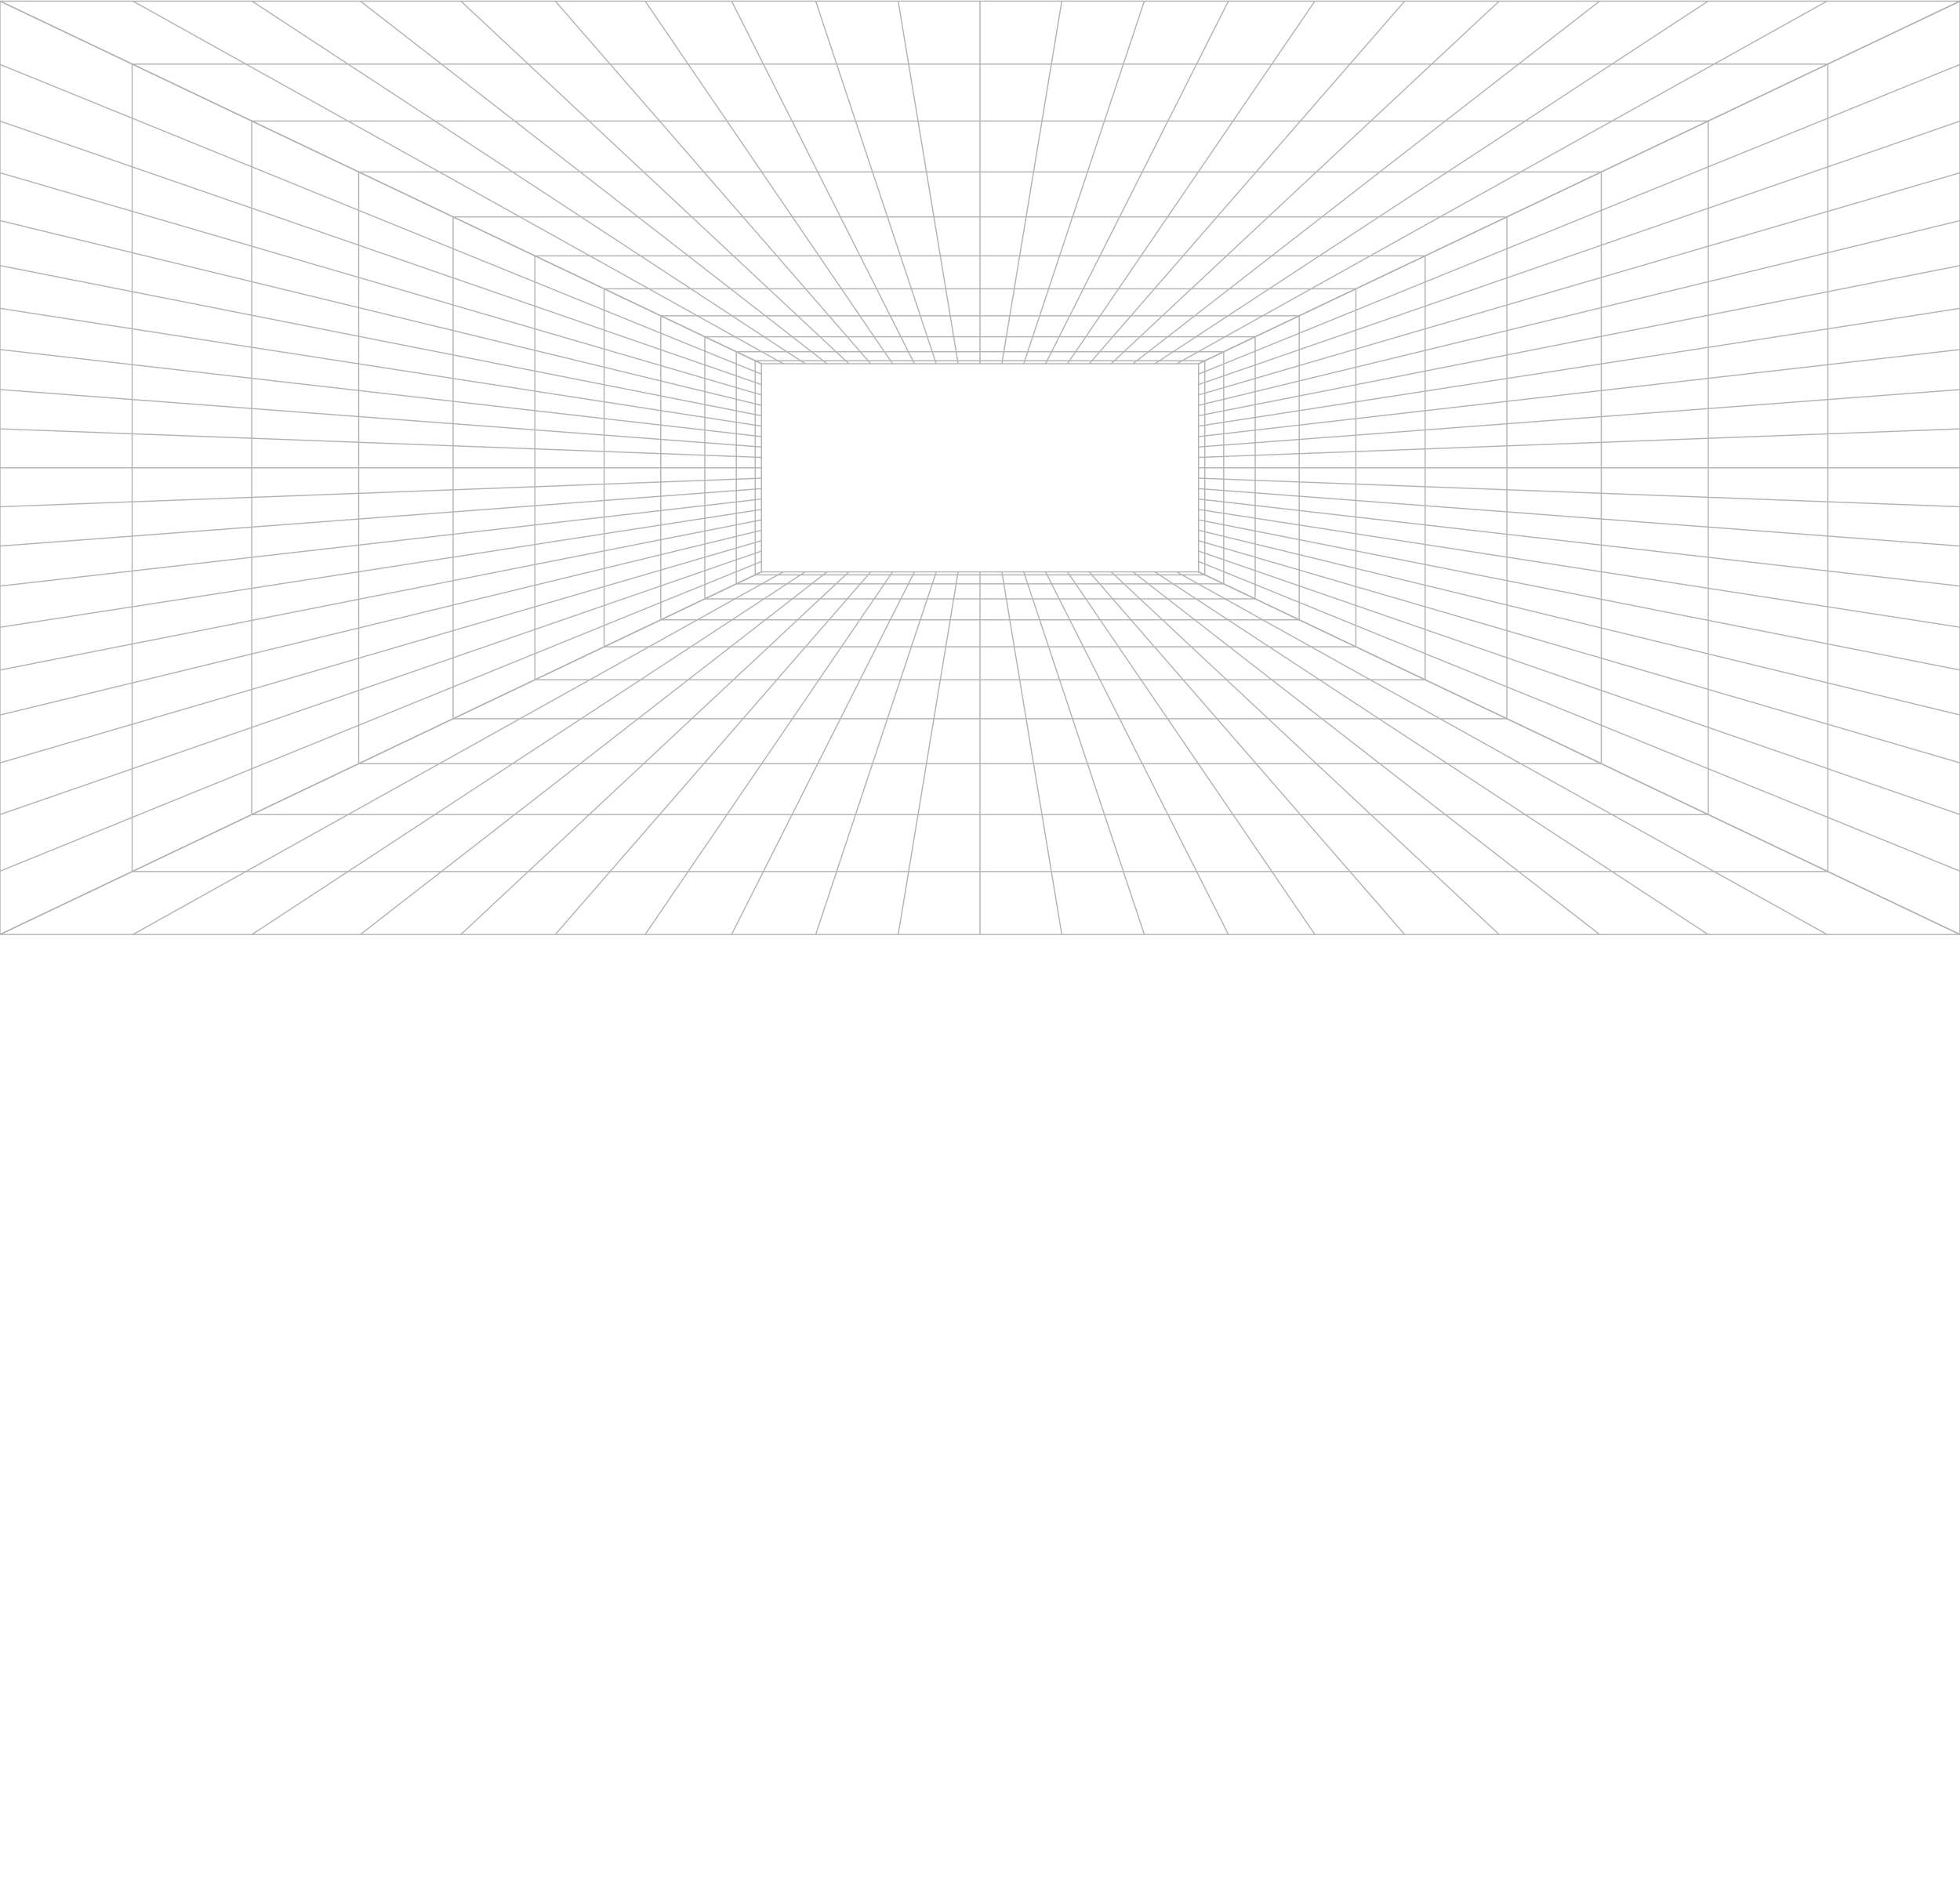 <svg width="1728" height="1663" viewBox="0 0 1728 1663" fill="none" xmlns="http://www.w3.org/2000/svg">
<path d="M1728 1H9.15527e-05V824H1728V1Z" stroke="#B3B3B3"/>
<path d="M1611.49 56.491H116.512V768.509H1611.49V56.491Z" stroke="#B3B3B3"/>
<path d="M1506.07 106.698H221.927V718.302H1506.07V106.698Z" stroke="#B3B3B3"/>
<path d="M1411.75 151.619H316.246V673.381H1411.75V151.619Z" stroke="#B3B3B3"/>
<path d="M1328.53 191.256H399.468V633.744H1328.53V191.256Z" stroke="#B3B3B3"/>
<path d="M1256.41 225.608H471.594V599.392H1256.41V225.608Z" stroke="#B3B3B3"/>
<path d="M1195.38 254.674H532.624V570.326H1195.38V254.674Z" stroke="#B3B3B3"/>
<path d="M1145.44 278.456H582.557V546.544H1145.44V278.456Z" stroke="#B3B3B3"/>
<path d="M1106.61 296.954H621.394V528.046H1106.61V296.954Z" stroke="#B3B3B3"/>
<path d="M1078.86 310.166H649.135V514.834H1078.86V310.166Z" stroke="#B3B3B3"/>
<path d="M1062.22 318.093H665.78V506.907H1062.22V318.093Z" stroke="#B3B3B3"/>
<path d="M1056.67 320.736H671.328V504.265H1056.67V320.736Z" stroke="#B3B3B3"/>
<path d="M671.328 504.264L0 824" stroke="#B3B3B3"/>
<path d="M690.595 504.264L117.227 824" stroke="#B3B3B3"/>
<path d="M709.863 504.264L222.114 824" stroke="#B3B3B3"/>
<path d="M729.13 504.264L317.74 824" stroke="#B3B3B3"/>
<path d="M748.397 504.264L406.338 824" stroke="#B3B3B3"/>
<path d="M767.664 504.264L489.591 824" stroke="#B3B3B3"/>
<path d="M786.931 504.264L568.804 824" stroke="#B3B3B3"/>
<path d="M806.198 504.264L645.027 824" stroke="#B3B3B3"/>
<path d="M825.466 504.264L719.138 824" stroke="#B3B3B3"/>
<path d="M844.733 504.264L791.898 824" stroke="#B3B3B3"/>
<path d="M864 504.264V824" stroke="#B3B3B3"/>
<path d="M883.267 504.264L936.102 824" stroke="#B3B3B3"/>
<path d="M902.535 504.264L1008.86 824" stroke="#B3B3B3"/>
<path d="M921.802 504.264L1082.97 824" stroke="#B3B3B3"/>
<path d="M941.069 504.264L1159.2 824" stroke="#B3B3B3"/>
<path d="M960.336 504.264L1238.41 824" stroke="#B3B3B3"/>
<path d="M979.603 504.264L1321.66 824" stroke="#B3B3B3"/>
<path d="M998.87 504.264L1410.26 824" stroke="#B3B3B3"/>
<path d="M1018.14 504.264L1505.89 824" stroke="#B3B3B3"/>
<path d="M1037.4 504.264L1610.77 824" stroke="#B3B3B3"/>
<path d="M1056.67 504.264L1728 824" stroke="#B3B3B3"/>
<path d="M671.328 320.736L0 1" stroke="#B3B3B3"/>
<path d="M671.328 329.912L0 56.832" stroke="#B3B3B3"/>
<path d="M671.328 339.089L0 106.787" stroke="#B3B3B3"/>
<path d="M671.328 348.265L0 152.331" stroke="#B3B3B3"/>
<path d="M671.328 357.441L0 194.528" stroke="#B3B3B3"/>
<path d="M671.328 366.618L0 234.179" stroke="#B3B3B3"/>
<path d="M671.328 375.794L0 271.906" stroke="#B3B3B3"/>
<path d="M671.328 384.971L9.377e-05 308.209" stroke="#B3B3B3"/>
<path d="M671.328 394.147L0 343.506" stroke="#B3B3B3"/>
<path d="M671.328 403.324L0 378.16" stroke="#B3B3B3"/>
<path d="M671.328 412.5H0" stroke="#B3B3B3"/>
<path d="M671.328 421.677L0 446.84" stroke="#B3B3B3"/>
<path d="M671.328 430.853L0 481.494" stroke="#B3B3B3"/>
<path d="M671.328 440.029L9.377e-05 516.791" stroke="#B3B3B3"/>
<path d="M671.328 449.206L0 553.094" stroke="#B3B3B3"/>
<path d="M671.328 458.382L0 590.821" stroke="#B3B3B3"/>
<path d="M671.328 467.559L0 630.472" stroke="#B3B3B3"/>
<path d="M671.328 476.735L0 672.669" stroke="#B3B3B3"/>
<path d="M671.328 485.912L0 718.213" stroke="#B3B3B3"/>
<path d="M671.328 495.088L0 768.168" stroke="#B3B3B3"/>
<path d="M671.328 504.265L0 824" stroke="#B3B3B3"/>
<path d="M1056.67 320.735L1728 1" stroke="#B3B3B3"/>
<path d="M1037.41 320.735L1610.77 1" stroke="#B3B3B3"/>
<path d="M1018.14 320.735L1505.89 1" stroke="#B3B3B3"/>
<path d="M998.87 320.735L1410.26 1" stroke="#B3B3B3"/>
<path d="M979.603 320.735L1321.66 1" stroke="#B3B3B3"/>
<path d="M960.336 320.735L1238.41 1" stroke="#B3B3B3"/>
<path d="M941.069 320.735L1159.2 1" stroke="#B3B3B3"/>
<path d="M921.802 320.735L1082.97 1" stroke="#B3B3B3"/>
<path d="M902.535 320.735L1008.86 1" stroke="#B3B3B3"/>
<path d="M883.267 320.735L936.102 1" stroke="#B3B3B3"/>
<path d="M864 320.735L864 1" stroke="#B3B3B3"/>
<path d="M844.733 320.735L791.898 1" stroke="#B3B3B3"/>
<path d="M825.466 320.735L719.138 1" stroke="#B3B3B3"/>
<path d="M806.199 320.735L645.027 1" stroke="#B3B3B3"/>
<path d="M786.931 320.735L568.804 1" stroke="#B3B3B3"/>
<path d="M767.664 320.735L489.591 1" stroke="#B3B3B3"/>
<path d="M748.397 320.735L406.338 1" stroke="#B3B3B3"/>
<path d="M729.13 320.735L317.74 1" stroke="#B3B3B3"/>
<path d="M709.863 320.735L222.114 1" stroke="#B3B3B3"/>
<path d="M690.595 320.736L117.227 1" stroke="#B3B3B3"/>
<path d="M671.328 320.736L0 1" stroke="#B3B3B3"/>
<path d="M1056.67 504.264L1728 824" stroke="#B3B3B3"/>
<path d="M1056.67 495.088L1728 768.168" stroke="#B3B3B3"/>
<path d="M1056.67 485.911L1728 718.213" stroke="#B3B3B3"/>
<path d="M1056.67 476.735L1728 672.669" stroke="#B3B3B3"/>
<path d="M1056.67 467.559L1728 630.472" stroke="#B3B3B3"/>
<path d="M1056.67 458.382L1728 590.821" stroke="#B3B3B3"/>
<path d="M1056.67 449.206L1728 553.094" stroke="#B3B3B3"/>
<path d="M1056.67 440.029L1728 516.791" stroke="#B3B3B3"/>
<path d="M1056.67 430.853L1728 481.494" stroke="#B3B3B3"/>
<path d="M1056.67 421.676L1728 446.84" stroke="#B3B3B3"/>
<path d="M1056.67 412.5L1728 412.5" stroke="#B3B3B3"/>
<path d="M1056.67 403.324L1728 378.16" stroke="#B3B3B3"/>
<path d="M1056.67 394.147L1728 343.506" stroke="#B3B3B3"/>
<path d="M1056.67 384.971L1728 308.209" stroke="#B3B3B3"/>
<path d="M1056.67 375.794L1728 271.906" stroke="#B3B3B3"/>
<path d="M1056.67 366.618L1728 234.179" stroke="#B3B3B3"/>
<path d="M1056.67 357.441L1728 194.528" stroke="#B3B3B3"/>
<path d="M1056.67 348.265L1728 152.331" stroke="#B3B3B3"/>
<path d="M1056.67 339.088L1728 106.787" stroke="#B3B3B3"/>
<path d="M1056.67 329.912L1728 56.832" stroke="#B3B3B3"/>
<path d="M1056.67 320.735L1728 1" stroke="#B3B3B3"/>
</svg>
